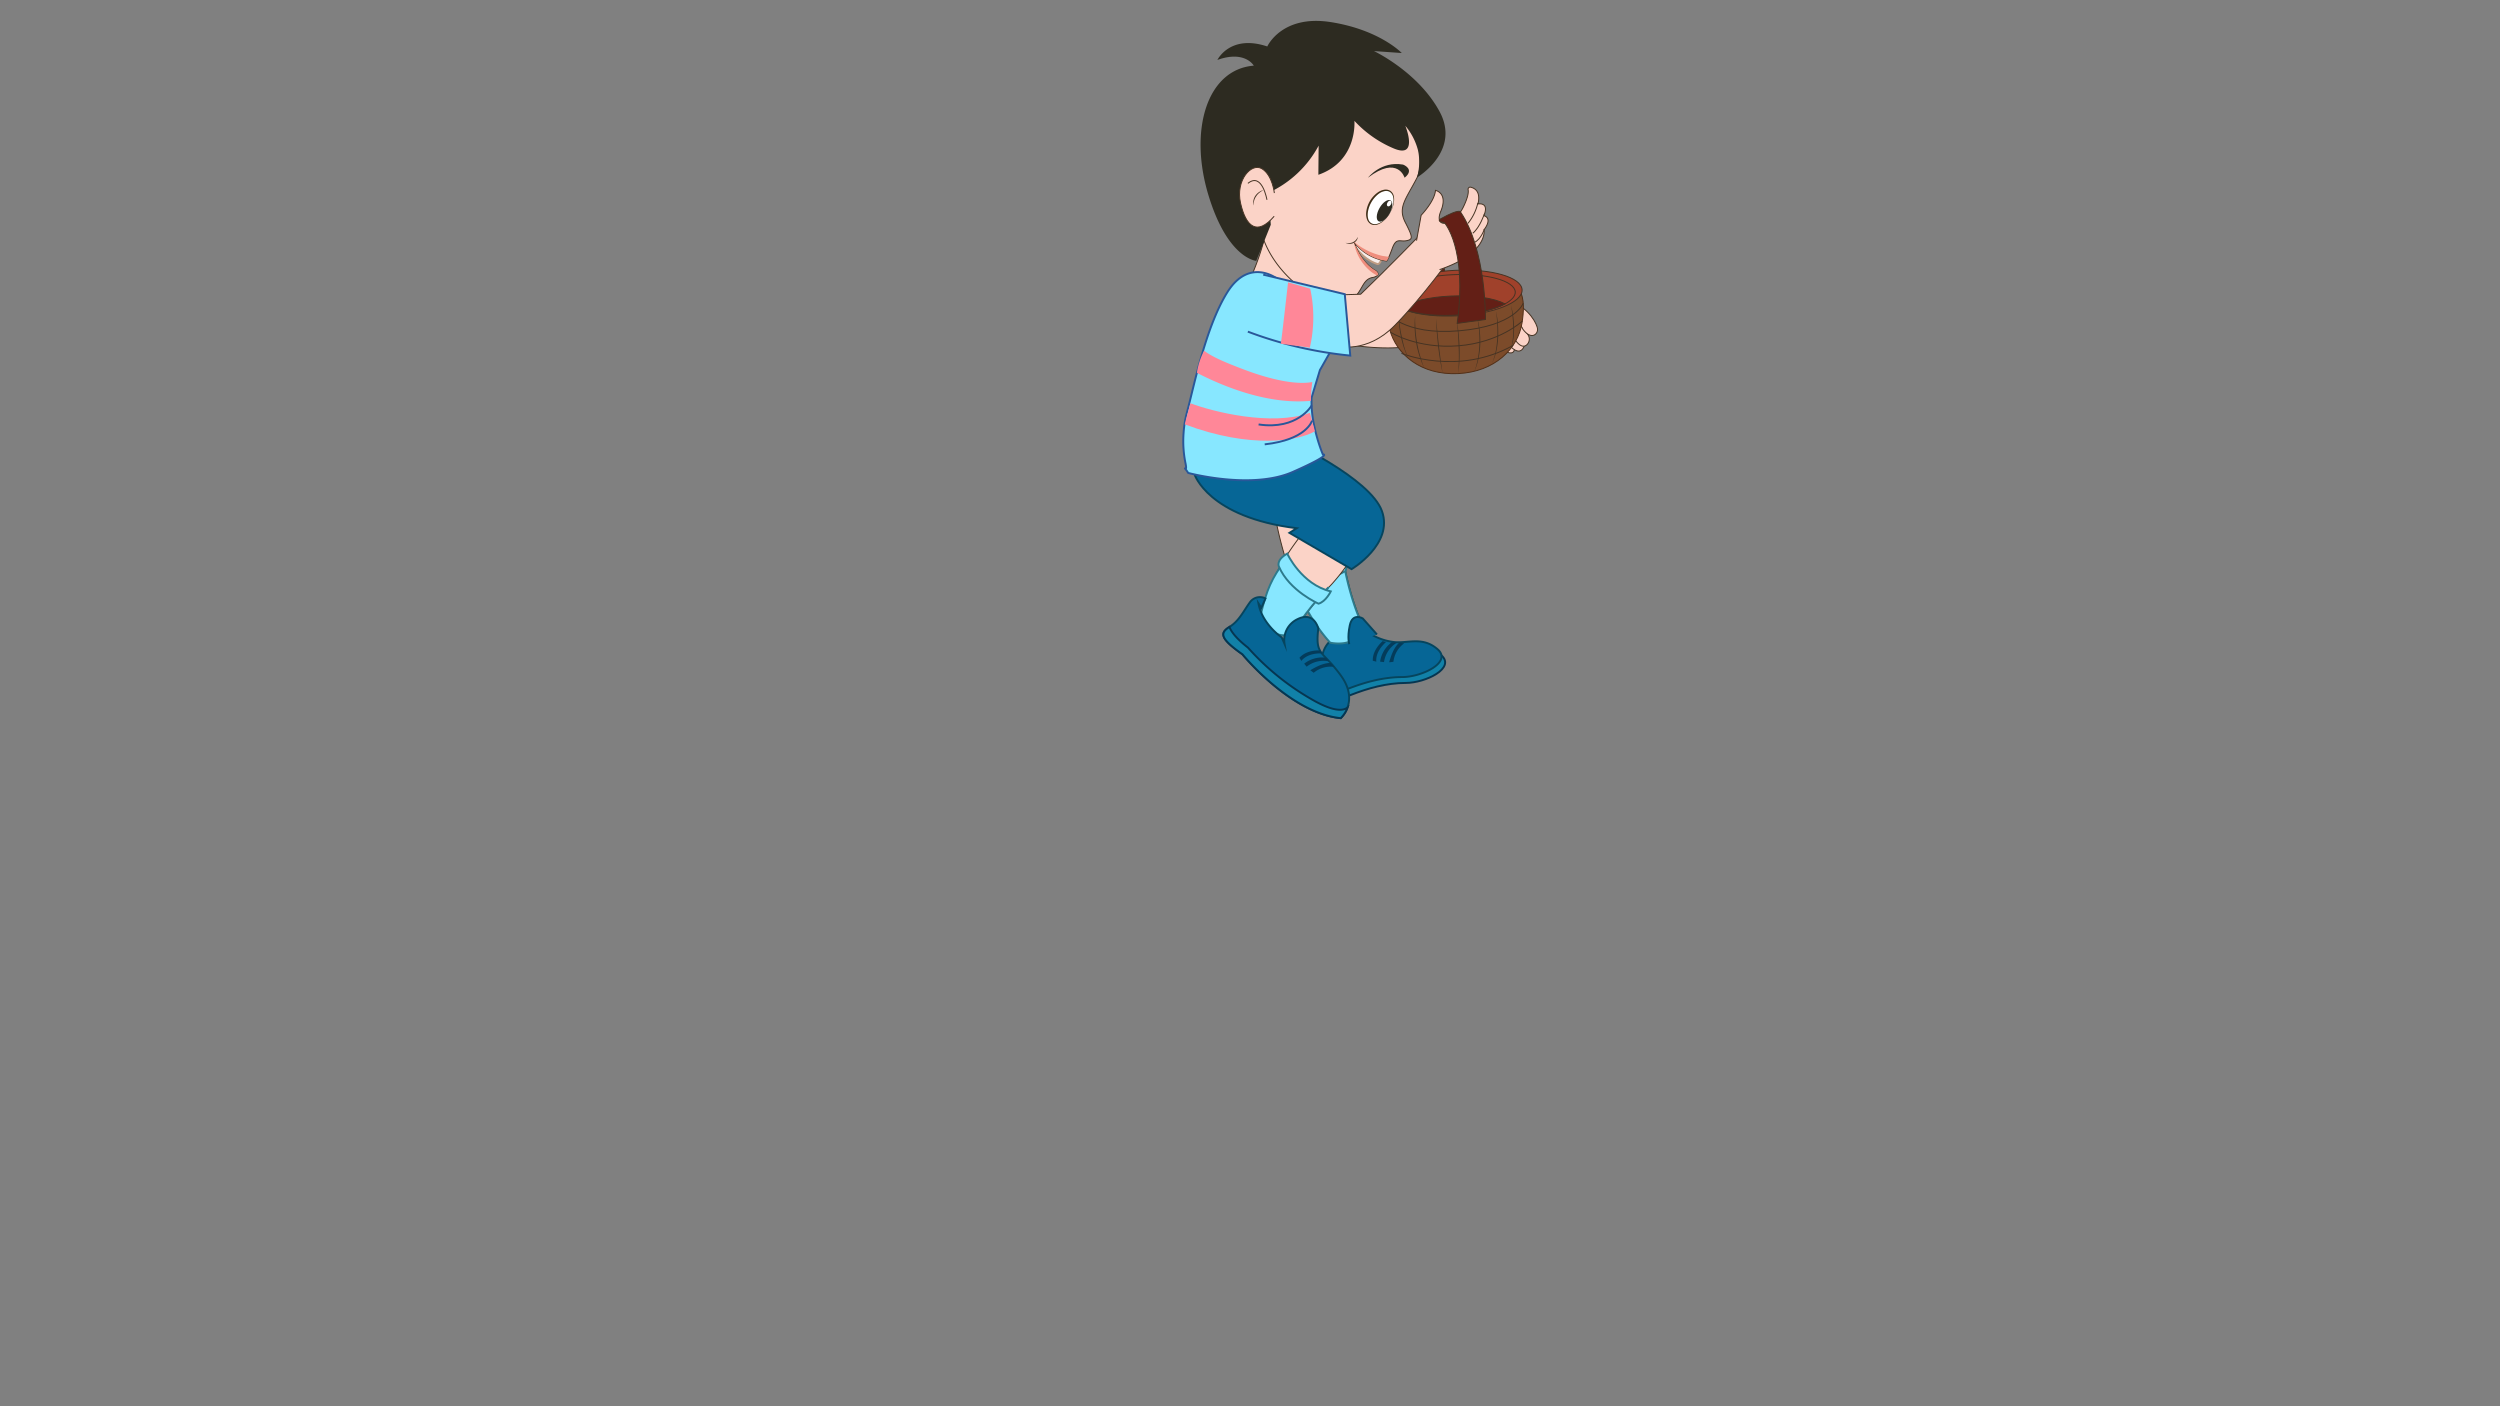<svg id="Layer_1" data-name="Layer 1" xmlns="http://www.w3.org/2000/svg" viewBox="0 0 1280 720"><rect x="0" y="0" width="1280" height="720" fill="#808080" stroke="none"/><defs><style>.cls-1{fill:#1181a8;stroke:#063651;}.cls-1,.cls-10,.cls-17,.cls-18,.cls-19,.cls-2,.cls-20,.cls-3,.cls-4,.cls-5,.cls-7,.cls-9{stroke-miterlimit:10;}.cls-2{fill:#066696;stroke:#06455e;}.cls-14,.cls-3{fill:#fbd3c7;}.cls-17,.cls-19,.cls-20,.cls-3{stroke:#453323;}.cls-17,.cls-18,.cls-19,.cls-20,.cls-3{stroke-width:0.5px;}.cls-4,.cls-7{fill:#87e7ff;}.cls-4{stroke:#2d7a8c;}.cls-5{fill:#3096d2;stroke:#2c3581;}.cls-6{fill:#043c5b;}.cls-7,.cls-9{stroke:#295799;}.cls-8{fill:#ff8798;}.cls-20,.cls-9{fill:none;}.cls-10{fill:#f7edeb;stroke:#bf9b82;}.cls-11{fill:#2d2b21;}.cls-12{fill:#fff;}.cls-13{fill:#3d2e17;}.cls-15{fill:#453323;}.cls-16{fill:#ef8d7d;}.cls-17{fill:#631f16;}.cls-18{fill:#7c4b2a;stroke:#512e16;}.cls-19{fill:#a0412b;}</style></defs><path class="cls-1" d="M703.61,327.64s5.56,5.85,12.58,6.4,14.19-5.16,21.73,1.42-8,14.17-18.07,14.2-19.68,2.8-28.24,6.16-15.69-.19-12.87-16.59S703.61,327.64,703.61,327.64Z"/><path class="cls-2" d="M701.78,324.64a29.76,29.76,0,0,0,12.53,4.14c7,.55,14.23-2.91,21.77,3.67s-8,14.17-18.07,14.2-19.67,2.8-28.23,6.17-15.69-.19-12.87-16.6S701.78,324.64,701.78,324.64Z"/><path class="cls-3" d="M698,320.3c-2.46,12.07-17,8.75-17,8.75-9.82-10.7-16.15-23.75-20.16-34.91a200.22,200.22,0,0,1-7.44-27.07l24.27-13.67a352,352,0,0,1,10.37,34.75c.32,1.38.63,2.76.91,4.13C692.8,310.51,698,320.3,698,320.3Z"/><path class="cls-4" d="M697.68,320.37c-2.38,12.05-16.63,8.67-16.63,8.67-9.68-10.72-15.94-23.78-19.92-35a51.13,51.13,0,0,0,26.67-5.88c.32,1.38.63,2.76.92,4.13C692.52,310.57,697.68,320.37,697.68,320.37Z"/><path class="cls-4" d="M658.8,290.87s17.16,3,28.6-7.32c0,0,2.87,5.06,1.59,8.73,0,0-13.84,8.55-27.08,5.88C661.91,298.16,658.21,297.79,658.8,290.87Z"/><line class="cls-5" x1="677.34" y1="292.21" x2="674.24" y2="260.94"/><path class="cls-6" d="M709.71,328.66c-6.05,5.41-5,10.11-5,10.11l-1.84-.46c-.18-4.48,2.9-8.09,5-10.05A10.4,10.4,0,0,0,709.71,328.66Z"/><path class="cls-6" d="M715.32,329a14,14,0,0,0-6.71,10l-2-.24a14.94,14.94,0,0,1,6-9.94Z"/><path class="cls-6" d="M719,329.35a13.46,13.46,0,0,0-5.57,9.5l-2.17.25c1.56-5.78,3.49-8.62,5.14-10C717.24,329.17,718.1,329.25,719,329.35Z"/><path class="cls-2" d="M705,324.85l-7.3-8.24s-5.19-3.07-6.6,3.53-.24,9.66-.24,9.66"/><path class="cls-3" d="M662.13,324.36c-11.32,4.84-16.85-9-16.85-9,3.21-14.16,10.34-26.78,17.24-36.43a129.87,129.87,0,0,1,16.78-19.33l20.49,10.17a89.26,89.26,0,0,1-16.87,28.12C682,299,681,300,680.05,301,667.22,314.5,662.13,324.36,662.13,324.36Z"/><path class="cls-4" d="M662,324.22c-11.27,4.89-16.66-8.8-16.66-8.8,3.29-14.09,5.75-19.07,12.67-28.7,3.4,5.5,7.76,13.53,18.22,19-1,1.05,4.68-5.8,3.72-4.79C667.11,314.39,662,324.22,662,324.22Z"/><path class="cls-4" d="M659.06,283.45s7.31,15.81,22.3,19.35c0,0-2.53,5.24-6.27,6.28,0,0-14.91-6.52-20.25-18.93C654.84,290.15,653,286.9,659.06,283.45Z"/><path class="cls-2" d="M686.46,367.7C660.68,365.1,636.13,335,636.13,335c-11.85-8.34-11.43-11-6.67-14a.67.67,0,0,0,.11-.07c4.87-3.06,7.08-8,10.36-12.52a6.28,6.28,0,0,1,8-2l-2.11,4.79-1.5-2.3a20.77,20.77,0,0,0,.65,2.64c2.87,9.16,11.27,14.82,11.27,14.82l1.47,3.4a11.82,11.82,0,0,1,6.68-12.78c8.52-4.17,10.57,4.82,10.57,4.82-.7,6.06-.43,8.92.87,11.24a11.35,11.35,0,0,0,1,1.54c.56.7,1.21,1.41,2,2.2.56.59,1.18,1.23,1.84,1.95l.76.82c.54.59,1.12,1.24,1.72,2,1,1.23,2.17,2.65,3.4,4.36,5,6.9,4.74,12.56,3.34,16.39A14.44,14.44,0,0,1,686.46,367.7Z"/><path class="cls-6" d="M676.92,334.54c-8.1-.24-10.61,3.87-10.61,3.87l-1-1.61c3-3.38,7.68-3.87,10.58-3.8A11.35,11.35,0,0,0,676.92,334.54Z"/><path class="cls-6" d="M680.73,338.69A13.89,13.89,0,0,0,669,341.35l-1.27-1.54a15,15,0,0,1,11.21-3.07C679.45,337.33,680.07,338,680.73,338.69Z"/><path class="cls-6" d="M683.21,341.47a13.44,13.44,0,0,0-10.58,3l-1.75-1.3c5.12-3.13,8.47-3.85,10.61-3.7C682,340.1,682.61,340.75,683.21,341.47Z"/><path class="cls-1" d="M686.46,367.7C660.68,365.1,636.13,335,636.13,335c-11.85-8.34-11.43-11-6.67-14,.81,2.15,3.16,5.63,9.5,10.59A130.94,130.94,0,0,0,673.26,359c9.61,5.26,14.37,5.05,16.69,3.26A14.44,14.44,0,0,1,686.46,367.7Z"/><path class="cls-2" d="M611.53,242.73s6.93,22.14,52.39,27.72l-3.72,2.37L692,291.41s21.63-12.85,15.55-29.75-48-36.16-48-36.16Z"/><path class="cls-3" d="M650.73,105.17a133.78,133.78,0,0,1-11.83,40.22c-8.45,18,20.58,9.25,20.58,9.25l20.1-21.88-4.14-22.47Z"/><path class="cls-7" d="M675.82,189.4c.67-.94,6.17-11.09,7-11.9l-29-34.85s-14.19-11-25.43,7c-5.83,9.34-10.23,22.09-13.61,34-1.22,4.28-2.3,8.46-3.27,12.33-1.52,6.09-2.77,11.42-3.81,15.21A54.89,54.89,0,0,0,606,221.59a56.62,56.62,0,0,0,1,15.71c1.22,6-2.16-.52,1.36,4.84,0,0,32.55,8.77,53.54-.51s15.38-9,15.38-9-.6-1.4-1.41-3.73a89.58,89.58,0,0,1-3.12-11.45,58.26,58.26,0,0,1-1.22-13.83Z"/><path class="cls-8" d="M670.67,211.38l2.59,9.42c-8.48,4.95-32.74,9.19-66.67-3.53.94-4.07,1.75-6.28,2.92-10.79C620.91,210.77,650.83,218.39,670.67,211.38Z"/><path class="cls-8" d="M671.22,205.22c-22.1,2.09-45.09-7.44-58.42-14.34a36.93,36.93,0,0,1,3.69-11.31c4.34,3.24,10.39,5.78,19,9.1,21.2,8.17,32,7.79,36.41,6.92A68.21,68.21,0,0,0,671.22,205.22Z"/><path class="cls-9" d="M671.6,207.57s-7.1,12.71-27.2,9.75"/><path class="cls-9" d="M671.78,215.38s-2.67,9.76-24.25,12.13"/><path class="cls-3" d="M748,169.57a20.09,20.09,0,0,0,17.74,7.25c11.09,8.28,9.61.74,9.61.74l-.59-7.69s-3.55-17.15-13.9-17.59a21.44,21.44,0,0,0-10.2,2.07,150.45,150.45,0,0,1-50,3.25l-13,18.33s23.66,4.88,39.92.15S748,169.57,748,169.57Z"/><path class="cls-3" d="M780.89,175.37s-1.1,8.07-7.23,2.33-8.29-9.26-5.89-10.3,10.63,5.22,10.63,5.22Z"/><path class="cls-3" d="M782.25,171.29a4,4,0,0,1-.37,5.11c-1.17,1.17-3,1.55-5.55-1.61-5.13-6.33-3.63-9-1.18-9.82s6.42,5.32,6.42,5.32Z"/><path class="cls-3" d="M764.73,153.76s3.4-.59,10.5,1.62,12,10.5,12,13.31-3.54,5.32-7.53-.15c0,0-.89-4-11.24-6.65"/><path class="cls-3" d="M754.39,153s7.39-3.4,11.82.74,2.52,8.42,8.28,10.64,3.4,8-4.58,5.17-7.54-6.5-7.54-6.5-5.47.74-7.39-2.66"/><path class="cls-7" d="M684.46,147s10.94,8.42,18.33,10.94l-13,19.51-17.59-21.14-12.12-7,7.09-9.16Z"/><path class="cls-10" d="M693.16,125.24s4.12,7.34,12,9.92c0,0,1.35.68,2.36-3.29S692.69,119.51,693.16,125.24Z"/><path class="cls-3" d="M720.08,123.25c-3.38.66-5.19-1.78-7.26,4-.74,2-1.31,3.43-1.75,4.39a7.82,7.82,0,0,1-1.12,2,25.43,25.43,0,0,1-16.51-9.39s.08.25.21.59.31.82.56,1.39c1.35,3.16,4.59,9.31,10.2,12.4,0,0,2,1.35.74,2.48a5.31,5.31,0,0,1-2.55,1c-5.31,1.08-4.9,7.29-10.48,11.21s-17.43.75-26.11-5.89-19.78-18.77-21.6-35.56S660.8,60.7,660.8,60.7l14.71-8.61,14.16-.51L722,63.36s8.93,17.34,3.28,28.11-9.7,14.77-5.73,22.49S723.45,122.58,720.08,123.25Z"/><path class="cls-11" d="M648.85,23.79s7.39-16.42,32.47-12.48,36.39,15.84,36.39,15.84l-14.23-1s22.61,10.65,33.6,31-11.56,33.71-11.56,33.71a29.77,29.77,0,0,0,.61-13.46,31.7,31.7,0,0,0-6.61-13s7,17-5.86,11.63a58.09,58.09,0,0,1-20.2-14.15S695.23,82.44,675,89.49l.14-14.92a55,55,0,0,1-25.67,24.12l1.17,16.39-7.43,18.48s-14.71-1-24.6-34-.67-64,23.33-65.95c0,0-4.52-8-18.63-2.92C623.29,30.7,629.73,17.39,648.85,23.79Z"/><ellipse class="cls-12" cx="706.87" cy="106.23" rx="9.4" ry="5.5" transform="translate(263.31 666.77) rotate(-60.19)"/><path class="cls-13" d="M711.69,109a14.25,14.25,0,0,1-3.84,4.55,8.45,8.45,0,0,1-2.69,1.46,4.4,4.4,0,0,1-3.2-.2,4.58,4.58,0,0,1-2.09-2.57,8.17,8.17,0,0,1-.41-3.2,14.39,14.39,0,0,1,6.08-10.6,8.21,8.21,0,0,1,3-1.27,4.53,4.53,0,0,1,3.27.51,4.36,4.36,0,0,1,1.79,2.65,8.77,8.77,0,0,1,.1,3.06A14.28,14.28,0,0,1,711.69,109Zm-.09,0a14.09,14.09,0,0,0,1.84-5.59,8,8,0,0,0-.24-2.92,4,4,0,0,0-1.7-2.29,3.9,3.9,0,0,0-2.83-.29A7.94,7.94,0,0,0,706,99.13a14.34,14.34,0,0,0-3.86,4.41,14,14,0,0,0-1.85,5.57,7.93,7.93,0,0,0,.22,2.91,3.53,3.53,0,0,0,4.52,2.6,7.77,7.77,0,0,0,2.64-1.27A14,14,0,0,0,711.6,108.94Z"/><ellipse class="cls-11" cx="708.88" cy="107.94" rx="6.16" ry="2.95" transform="translate(262.83 669.37) rotate(-60.19)"/><ellipse class="cls-12" cx="711.25" cy="104.2" rx="1.57" ry="1" transform="translate(267.27 669.55) rotate(-60.19)"/><path class="cls-11" d="M719.15,91s-3.43-11.7-18.76,0c0,0,6.64-8.69,17.89-6.74C718.28,84.19,724.69,86.59,719.15,91Z"/><path class="cls-3" d="M652.46,98.85s-.89-9.07-6.29-12.43-13.69,5.82-11,17.62,8.31,17.07,17.21,6.68"/><path class="cls-3" d="M648.68,102.31s-2.45-14.35-9.75-8.43"/><path class="cls-14" d="M646.73,97.39a7.11,7.11,0,0,0-5,7.72"/><path class="cls-15" d="M646.73,97.42a10.22,10.22,0,0,0-1.05.65,8.78,8.78,0,0,0-1,.73,7.38,7.38,0,0,0-1.54,1.77,6.78,6.78,0,0,0-1,2.13,16.33,16.33,0,0,0-.46,2.41h-.05a9.5,9.5,0,0,1,.13-2.5,6.28,6.28,0,0,1,.94-2.32,7.34,7.34,0,0,1,4-2.93Z"/><path class="cls-14" d="M695.16,121.51s-1.34,3.9-6.2,2.77"/><path class="cls-15" d="M695.18,121.52a3.56,3.56,0,0,1-.78,1.79,4.39,4.39,0,0,1-1.61,1.21,4.79,4.79,0,0,1-2,.31c-.33,0-.65-.11-1-.16a8.88,8.88,0,0,1-.9-.36l0,0,.91.15a7.23,7.23,0,0,0,.93,0,5,5,0,0,0,1.79-.38,4.68,4.68,0,0,0,2.53-2.55Z"/><path class="cls-16" d="M711.07,131.59a7.82,7.82,0,0,1-1.12,2,25.43,25.43,0,0,1-16.51-9.39s.08.25.21.59a10,10,0,0,1-.43-1A34.57,34.57,0,0,0,707.73,131c4.4.66,3.3.53,3.3.53Z"/><path class="cls-16" d="M693.32,124.71s0,.3.16.82l-.3-.29Z"/><path class="cls-16" d="M705.15,141.11a19,19,0,0,1-4.74-3.38,24.33,24.33,0,0,1-6.93-12.2l.73.7c1.35,3.16,4.59,9.31,10.2,12.4C704.41,138.63,706.36,140,705.15,141.11Z"/><path class="cls-17" d="M736.13,113.88s-10.93,2.9-10.1,36.68l15.73-6.34s-11.59-22.88,10.44-25.91Z"/><path class="cls-18" d="M779.25,165.44c-2.16,13.21-14,24.94-32.72,25.84s-31.58-9.66-35-22.59c-1-3.57-3.08-14.59.43-19,5.85-7.4,20.83-8.52,32.53-9.08,12.56-.61,27.19.39,33.32,8C780.77,152.37,780.1,160.25,779.25,165.44Z"/><ellipse class="cls-19" cx="744.22" cy="151.44" rx="33.92" ry="11.65" transform="matrix(1, -0.05, 0.05, 1, -6.4, 35.84)"/><path class="cls-19" d="M775.81,149.48c.11,2.16-1.83,4.27-5.22,6.1-5.58,3-15.11,5.27-26,5.8-12,.57-22.47-1.09-28-4-2.6-1.37-4.11-3-4.2-4.83-.28-5.73,13.7-11.06,31.23-11.9S775.54,143.74,775.81,149.48Z"/><path class="cls-17" d="M770.59,155.58c-5.58,3-15.11,5.27-26,5.8-12,.57-22.47-1.09-28-4,5.58-3,15.11-5.27,26-5.79C754.51,151,765,152.65,770.59,155.58Z"/><path class="cls-15" d="M745.8,163.38c.2,1.15.39,2.3.56,3.45l.41,3.48c.24,2.32.37,4.65.49,7s.08,4.67,0,7c-.07,1.16-.12,2.33-.24,3.49s-.29,2.32-.45,3.48h0a108.24,108.24,0,0,0,.25-14q-.25-7-1-13.94Z"/><path class="cls-15" d="M756.19,162.13c.34,1.14.63,2.31.88,3.49s.39,2.36.55,3.55a52.57,52.57,0,0,1,.28,7.21,44.33,44.33,0,0,1-.88,7.16,34.17,34.17,0,0,1-2.22,6.84l0,0a42.31,42.31,0,0,0,1.88-6.89,48.59,48.59,0,0,0,.76-7.11,56.91,56.91,0,0,0-.17-7.15,52.48,52.48,0,0,0-1.09-7.07Z"/><path class="cls-15" d="M766.05,159.65c.23,1.1.42,2.2.58,3.31s.25,2.23.34,3.35a62.75,62.75,0,0,1,.08,6.72,47,47,0,0,1-.89,6.69,32.46,32.46,0,0,1-.93,3.24,28.31,28.31,0,0,1-1.35,3.09l0,0a31.74,31.74,0,0,0,1.94-6.38,53.16,53.16,0,0,0,.77-6.64c.12-2.23.11-4.46,0-6.69s-.27-4.45-.58-6.66Z"/><path class="cls-15" d="M773.66,156.43c.24.89.45,1.78.65,2.68s.32,1.82.45,2.73c.26,1.82.38,3.66.46,5.51a46.52,46.52,0,0,1-.25,5.53c-.15.91-.26,1.83-.49,2.73a27,27,0,0,1-.8,2.65h0a37.66,37.66,0,0,0,1.08-10.89,71.41,71.41,0,0,0-1.11-10.92Z"/><path class="cls-15" d="M735.3,163.21c.1,1.18.22,2.34.34,3.51l.34,3.5c.24,2.33.46,4.67.76,7s.57,4.65.88,7c.15,1.16.32,2.32.5,3.48s.35,2.32.52,3.48h0c-.5-2.29-1-4.59-1.35-6.91s-.72-4.64-1-7c-.53-4.67-.88-9.36-1-14.05Z"/><path class="cls-15" d="M724.58,161.94c-.07,1.15-.06,2.3,0,3.44s.07,2.29.17,3.43a57.25,57.25,0,0,0,.85,6.79c.16,1.13.43,2.24.66,3.35s.56,2.22.89,3.31.67,2.18,1,3.26.8,2.15,1.2,3.23l0,0a47.69,47.69,0,0,1-2.58-6.39,46.87,46.87,0,0,1-1.67-6.7,50.71,50.71,0,0,1-.75-6.85,44.17,44.17,0,0,1,.19-6.9Z"/><path class="cls-15" d="M715.85,159.08c.07,1,.18,2.06.31,3.09s.21,2.05.35,3.06c.27,2,.55,4.08,1,6.09s.85,4,1.39,6c.3,1,.57,2,.95,2.92s.74,1.92,1.13,2.88l0,0a35.68,35.68,0,0,1-2.41-5.7,57,57,0,0,1-1.51-6,72.82,72.82,0,0,1-1.17-12.33Z"/><path class="cls-20" d="M709.78,159.7s8.54,12.15,37.32,9.67,32.82-14.14,32.82-14.14"/><path class="cls-20" d="M712,170.15s13.57,8.56,34.69,6.9,32.73-12.64,32.73-12.64"/><path class="cls-20" d="M717.55,180.91s28.77,11.83,57.2-4.09"/><path class="cls-3" d="M684.82,177.18s14.85,4.16,29.31-10.57,29.06-35.21,29.06-35.21l-16.62-10.64s-17,17.5-29.9,29.87l-18.16.59Z"/><path class="cls-7" d="M646.77,140.62l41.76,10,2.8,31.44a204.66,204.66,0,0,1-52.43-12.26"/><path class="cls-8" d="M659.49,144.56S656,175.45,655.78,176L670.64,178a69,69,0,0,0,.19-30.19Z"/><path class="cls-3" d="M725.27,123.19l2.36-13s6.9-7.07,7.33-12.73c0,0,6.6,1.28,2.73,10.7s6.87,7.59,11.62-2.32c2.34-4.88,2.65-7.43,2.36-8.75A1.08,1.08,0,0,1,753,95.85c2.31.54,5.16,2.4,3.73,8.58,0,0,6-1.17,3,6,0,0,4.78.91.1,7.21,0,0,2.33,11.85-22.78,20.41"/><path class="cls-17" d="M739.52,114s11.85,12.78,6.57,51.58l14.46-2s.59-35.21-12.69-54.92c0,0,.12-2.38-10.23,3.38C735.21,113.39,739.52,114,739.52,114Z"/><path class="cls-3" d="M756.67,103.87a25.55,25.55,0,0,1-5.06,10.48"/><path class="cls-3" d="M760.07,109.35s-2.29,7-6,10.08"/><path class="cls-3" d="M760,117.25s-1.58,5.15-5.11,6.88"/></svg>